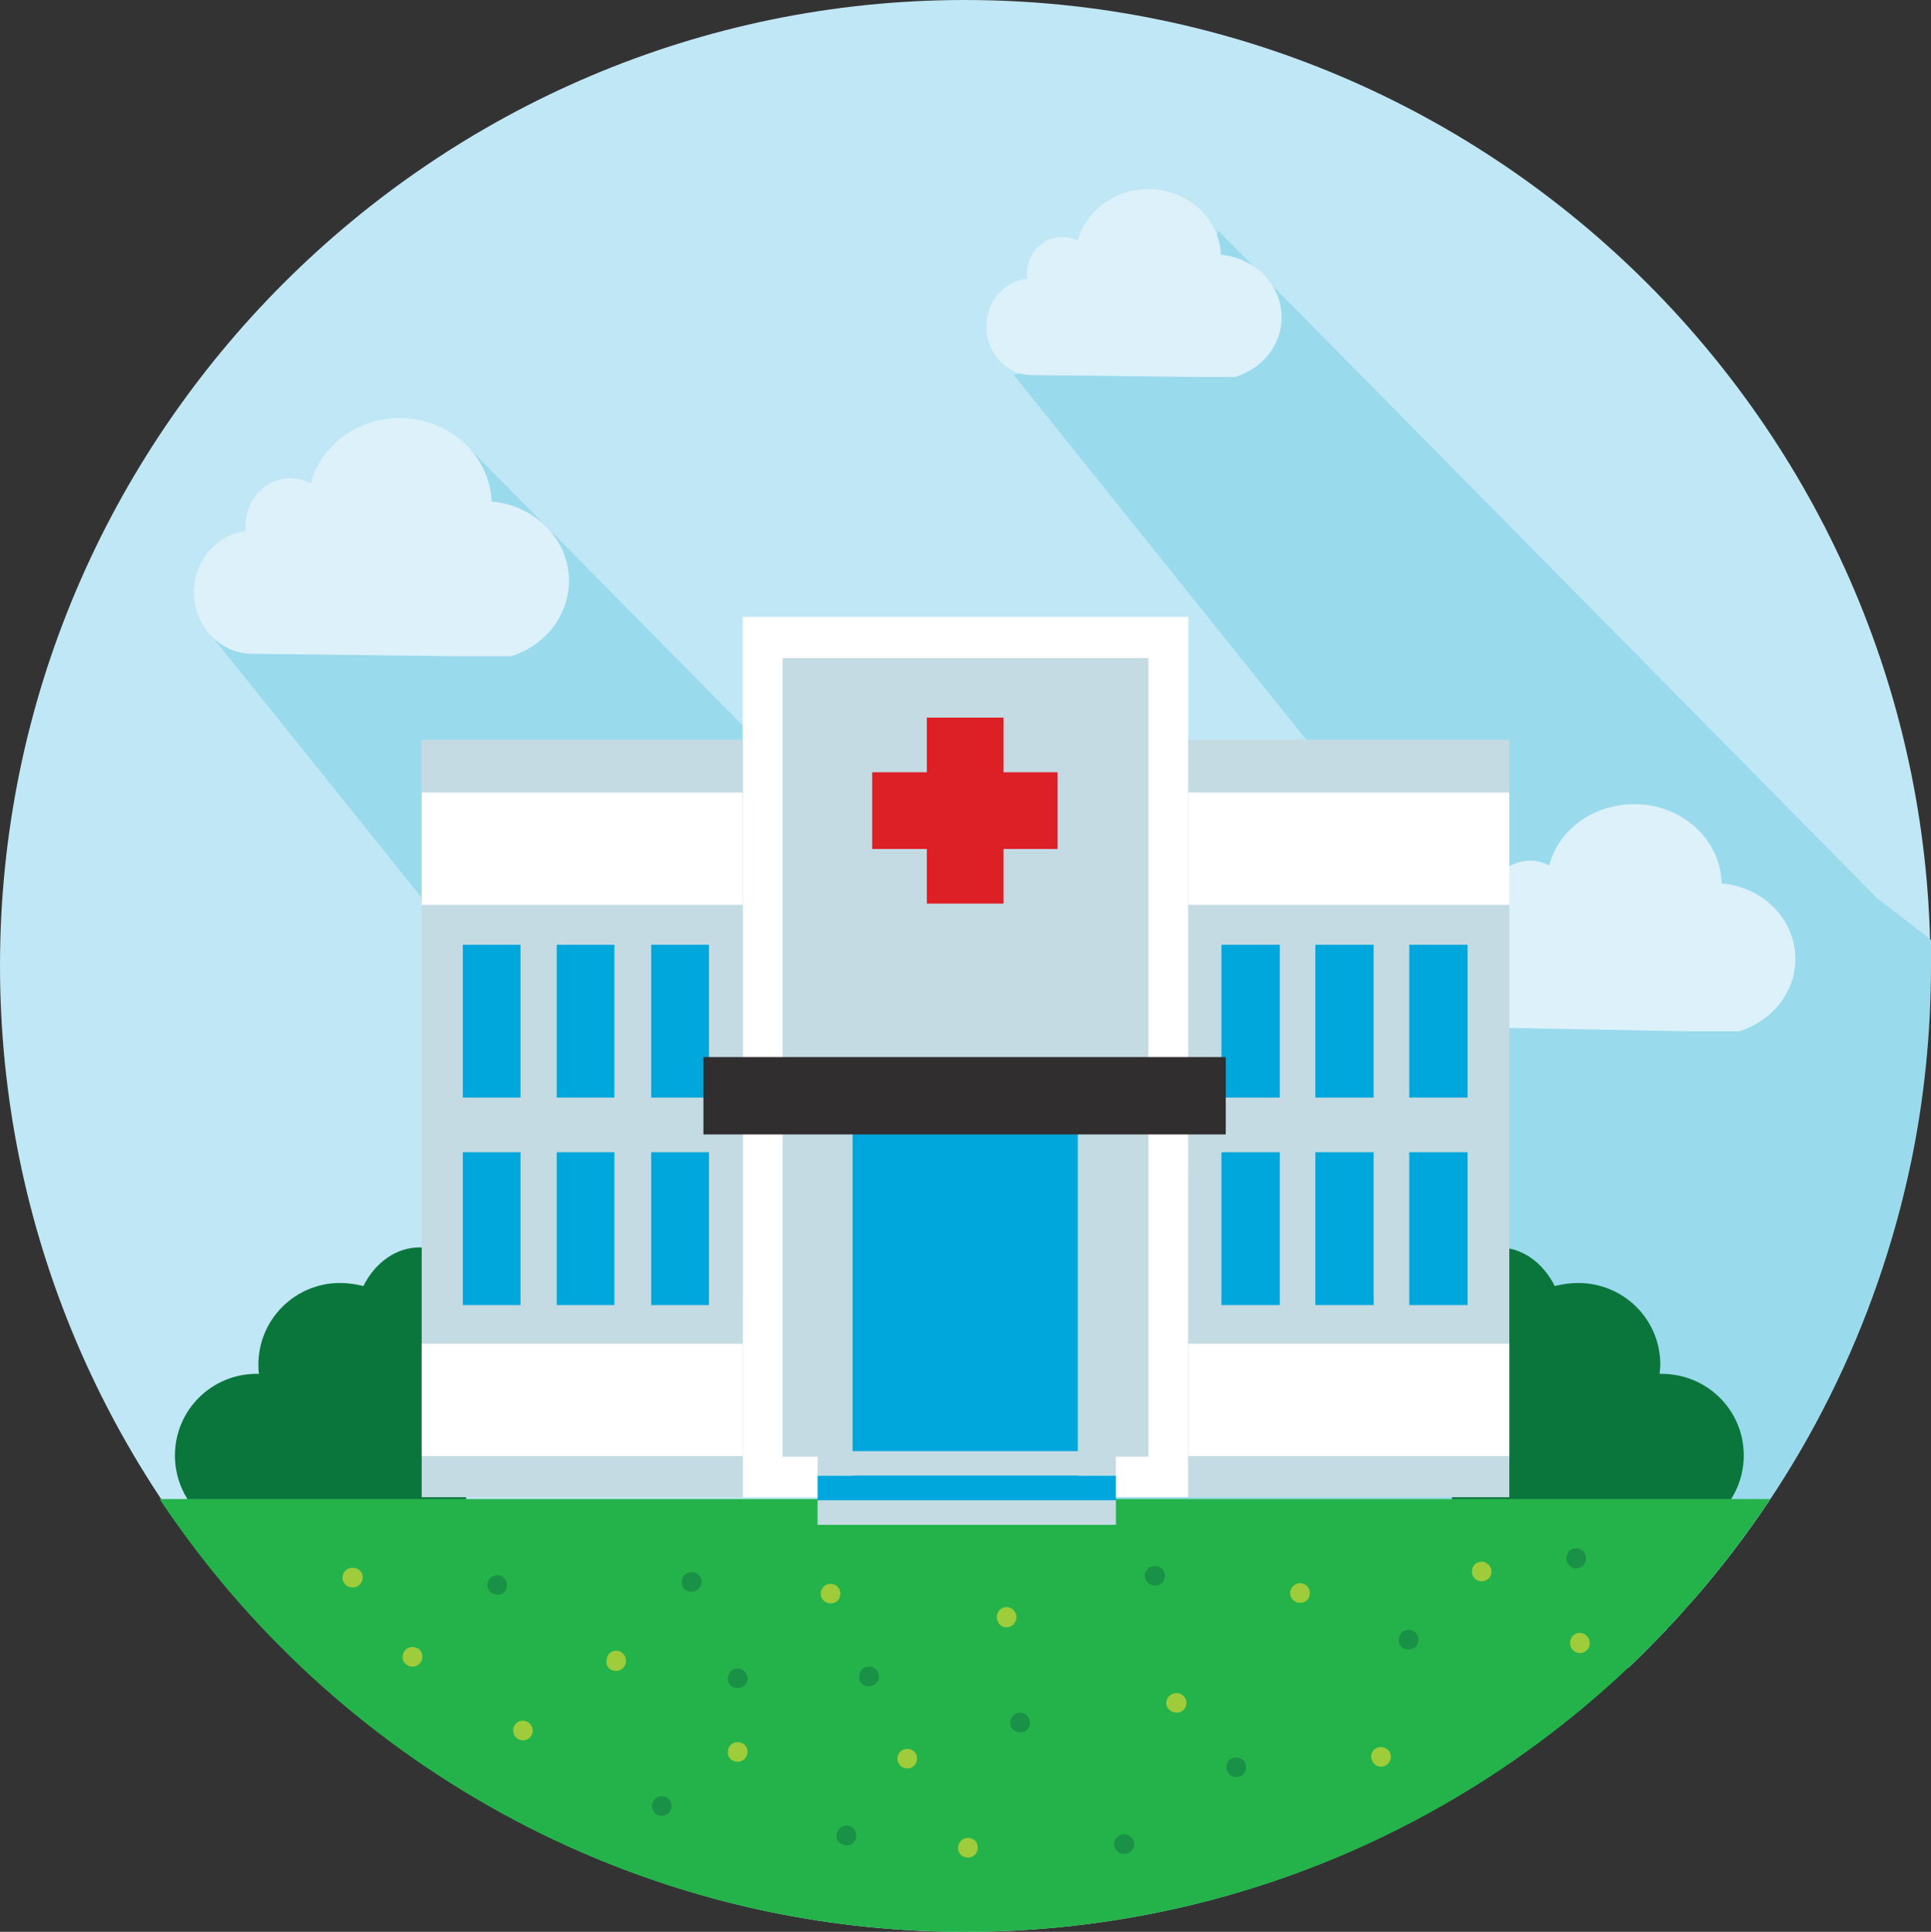 <?xml version="1.0" encoding="utf-8"?>
<!-- Generator: Adobe Illustrator 20.1.0, SVG Export Plug-In . SVG Version: 6.00 Build 0)  -->
<svg version="1.1" id="Layer_1" xmlns="http://www.w3.org/2000/svg" xmlns:xlink="http://www.w3.org/1999/xlink" x="0px" y="0px"
	 viewBox="0 0 314.6 314.7" style="enable-background:new 0 0 314.6 314.7;" xml:space="preserve">
<rect x="0" y="0" width="314.6" height="314.7" fill="#333333" stroke="none"/>
<style type="text/css">
	.st0{fill-rule:evenodd;clip-rule:evenodd;fill:#C0E7F5;}
	.st1{fill-rule:evenodd;clip-rule:evenodd;fill:#9ADAED;}
	.st2{fill-rule:evenodd;clip-rule:evenodd;fill:#0B763C;}
	.st3{fill-rule:evenodd;clip-rule:evenodd;fill:#DCF1FA;}
	.st4{fill-rule:evenodd;clip-rule:evenodd;fill:#24B34B;}
	.st5{fill-rule:evenodd;clip-rule:evenodd;fill:#9FCC3B;}
	.st6{fill-rule:evenodd;clip-rule:evenodd;fill:#199146;}
	.st7{fill-rule:evenodd;clip-rule:evenodd;fill:#FFFFFF;}
	.st8{fill-rule:evenodd;clip-rule:evenodd;fill:#C4DBE3;}
	.st9{fill-rule:evenodd;clip-rule:evenodd;fill:#DD1F26;}
	.st10{fill-rule:evenodd;clip-rule:evenodd;fill:#00A7DC;}
	.st11{fill-rule:evenodd;clip-rule:evenodd;fill:#312E2F;}
</style>
<g>
	<path class="st0" d="M157.2,314.7c86.7,0,157.3-70.7,157.3-157.3C314.6,70.7,243.9,0,157.2,0C70.7,0,0,70.7,0,157.3
		C0,244,70.7,314.7,157.2,314.7L157.2,314.7z"/>
	<path class="st1" d="M276.1,260.4c-1.5,1.6-2.9,3.4-4.5,4.9v0.1c-0.3,0.3-0.5,0.5-0.8,0.8c-1.8,1.9-3.6,3.7-5.5,5.5l-0.9-2.2
		c-37.3-2.1-100.4-4.5-100.4-4.5L34.4,103.5l39.7-4.9l2.8-25.1l137.4,139.2l38.4,29.5l-42.2-98l19.4-2.4L165.1,61l31.1-3.8l2.2-19.7
		l107.4,108.8l8.8,6.8c0,1.4,0,2.8,0,4.2c0,10.9-1.1,21.6-3.2,31.8l0,0C305.8,216,293.5,240.4,276.1,260.4L276.1,260.4z"/>
	<path class="st2" d="M237.2,236.8c-0.5,1.4-0.9,3-0.9,4.7c0,7.4,6.1,13.3,13.4,13.3c5.4,0,10-3.2,12.1-7.8c2.4,2.2,5.5,3.5,8.9,3.5
		c7.4,0,13.4-6.1,13.4-13.4c0-7.4-6-13.3-13.4-13.3c-0.1,0-0.3,0-0.3,0c0-0.5,0.1-1,0.1-1.5c0-7.4-6-13.3-13.4-13.3
		c-1.3,0-2.6,0.2-3.8,0.5c-1.9-3.8-5.3-6.3-9.2-6.3c-5.9,0-10.7,6-10.7,13.3c0,2.6,0.6,5,1.6,7.1c-0.5,1.5-0.9,3-0.9,4.7
		C234.1,231.5,235.3,234.5,237.2,236.8L237.2,236.8z"/>
	<path class="st2" d="M75.3,236.8c0.6,1.4,0.9,3,0.9,4.7c0,7.4-6,13.3-13.3,13.3c-5.5,0-10-3.2-12.2-7.8c-2.3,2.2-5.5,3.5-8.9,3.5
		c-7.4,0-13.3-6.1-13.3-13.4c0-7.4,6-13.3,13.3-13.3c0.2,0,0.3,0,0.4,0c-0.1-0.5-0.1-1-0.1-1.5c0-7.4,6-13.3,13.3-13.3
		c1.3,0,2.6,0.2,3.8,0.5c1.9-3.8,5.3-6.3,9.2-6.3c6,0,10.7,6,10.7,13.3c0,2.6-0.5,5-1.6,7.1c0.5,1.5,0.8,3,0.8,4.7
		C78.4,231.5,77.2,234.5,75.3,236.8L75.3,236.8z"/>
	<path class="st3" d="M243.2,167.4c-4.9,0-8.9-4.2-8.9-9.5c0-4.9,3.6-9,8.1-9.4c0-0.3-0.1-0.6-0.1-0.9c0-4.1,3.1-7.4,7-7.4
		c1.1,0,2.2,0.3,3.1,0.8c1.5-5.8,7.1-10,13.9-10c7.7,0,14,5.7,14.2,12.9c6.8,0.6,12,5.9,12,12.3c0,5.5-3.8,10.1-9.1,11.8h-8.3
		L243.2,167.4z"/>
	<path class="st4" d="M288.4,244.2c-28.1,42.4-76.4,70.5-131.2,70.5c-54.7,0-103-28.1-131.2-70.5H288.4z"/>
	<path class="st3" d="M41,106.5c-5.1,0-9.4-4.5-9.4-10c0-5.2,3.7-9.4,8.5-10c-0.1-0.3-0.1-0.6-0.1-0.9c0-4.2,3.3-7.7,7.3-7.7
		c1.2,0,2.3,0.3,3.3,0.9c1.6-6.1,7.5-10.7,14.5-10.7c8.1,0,14.7,6.1,15,13.6c7,0.6,12.6,6.1,12.6,12.9c0,5.7-4,10.7-9.5,12.3h-8.7
		L41,106.5z"/>
	<path class="st5" d="M57.5,258.6c0.9,0,1.6-0.8,1.6-1.6c0-1-0.8-1.6-1.6-1.6c-1,0-1.7,0.7-1.7,1.6
		C55.8,257.9,56.5,258.6,57.5,258.6L57.5,258.6z"/>
	<path class="st5" d="M67.2,271.5c1,0,1.6-0.8,1.6-1.6c0-1-0.7-1.6-1.6-1.6c-0.9,0-1.6,0.7-1.6,1.6
		C65.5,270.7,66.3,271.5,67.2,271.5L67.2,271.5z"/>
	<path class="st6" d="M81,259.8c1,0,1.6-0.7,1.6-1.6c0-0.9-0.7-1.6-1.6-1.6c-0.9,0-1.6,0.8-1.6,1.6C79.4,259.1,80.2,259.8,81,259.8
		L81,259.8z"/>
	<path class="st5" d="M85.2,283.5c0.9,0,1.6-0.7,1.6-1.6c0-0.9-0.8-1.6-1.6-1.6c-1,0-1.6,0.8-1.6,1.6
		C83.6,282.8,84.3,283.5,85.2,283.5L85.2,283.5z"/>
	<path class="st5" d="M100.4,272.2c0.9,0,1.6-0.8,1.6-1.6c0-1-0.8-1.7-1.6-1.7c-1,0-1.6,0.8-1.6,1.7
		C98.7,271.5,99.4,272.2,100.4,272.2L100.4,272.2z"/>
	<path class="st6" d="M107.8,295.8c1,0,1.6-0.7,1.6-1.6c0-0.9-0.7-1.6-1.6-1.6c-0.9,0-1.6,0.8-1.6,1.6
		C106.2,295.1,106.9,295.8,107.8,295.8L107.8,295.8z"/>
	<path class="st6" d="M120.2,275c0.9,0,1.6-0.7,1.6-1.6c0-0.9-0.8-1.6-1.6-1.6c-1,0-1.6,0.8-1.6,1.6
		C118.5,274.3,119.2,275,120.2,275L120.2,275z"/>
	<path class="st6" d="M112.7,259.3c0.9,0,1.6-0.8,1.6-1.6c0-1-0.8-1.6-1.6-1.6c-1,0-1.6,0.7-1.6,1.6
		C111,258.6,111.7,259.3,112.7,259.3L112.7,259.3z"/>
	<path class="st6" d="M141.6,274.7c0.9,0,1.6-0.8,1.6-1.6c0-1-0.8-1.6-1.6-1.6c-1,0-1.6,0.7-1.6,1.6
		C139.9,274,140.6,274.7,141.6,274.7L141.6,274.7z"/>
	<path class="st5" d="M135.3,261.2c1,0,1.6-0.7,1.6-1.6c0-0.9-0.7-1.6-1.6-1.6c-0.9,0-1.6,0.8-1.6,1.6
		C133.7,260.5,134.5,261.2,135.3,261.2L135.3,261.2z"/>
	<path class="st6" d="M137.9,300.6c1,0,1.6-0.7,1.6-1.6c0-0.9-0.7-1.6-1.6-1.6c-0.9,0-1.6,0.8-1.6,1.6
		C136.2,299.9,137,300.6,137.9,300.6L137.9,300.6z"/>
	<path class="st6" d="M183.1,302c1,0,1.7-0.7,1.7-1.6c0-0.9-0.8-1.6-1.7-1.6c-0.9,0-1.6,0.8-1.6,1.6
		C181.5,301.3,182.3,302,183.1,302L183.1,302z"/>
	<path class="st6" d="M166.2,282.2c1,0,1.6-0.7,1.6-1.6c0-0.9-0.7-1.6-1.6-1.6c-0.9,0-1.6,0.8-1.6,1.6
		C164.5,281.5,165.3,282.2,166.2,282.2L166.2,282.2z"/>
	<path class="st6" d="M188.2,258.3c0.9,0,1.6-0.7,1.6-1.6c0-0.9-0.8-1.6-1.6-1.6c-1,0-1.7,0.8-1.7,1.6
		C186.5,257.6,187.3,258.3,188.2,258.3L188.2,258.3z"/>
	<path class="st6" d="M201.4,289.5c1,0,1.6-0.8,1.6-1.6c0-1-0.7-1.6-1.6-1.6c-0.9,0-1.6,0.7-1.6,1.6
		C199.8,288.7,200.5,289.5,201.4,289.5L201.4,289.5z"/>
	<path class="st6" d="M229.5,268.7c0.9,0,1.6-0.7,1.6-1.6c0-0.9-0.8-1.6-1.6-1.6c-1,0-1.6,0.8-1.6,1.6
		C227.8,268,228.5,268.7,229.5,268.7L229.5,268.7z"/>
	<path class="st6" d="M256.8,255.5c0.9,0,1.6-0.8,1.6-1.6c0-1-0.8-1.7-1.6-1.7c-1,0-1.6,0.8-1.6,1.7
		C255.2,254.7,255.9,255.5,256.8,255.5L256.8,255.5z"/>
	<path class="st5" d="M164,265.1c0.9,0,1.6-0.8,1.6-1.7c0-0.9-0.8-1.6-1.6-1.6c-1,0-1.6,0.8-1.6,1.6
		C162.4,264.3,163,265.1,164,265.1L164,265.1z"/>
	<path class="st5" d="M157.7,302.6c1,0,1.6-0.8,1.6-1.6c0-1-0.7-1.6-1.6-1.6c-0.9,0-1.6,0.7-1.6,1.6
		C156,301.9,156.8,302.6,157.7,302.6L157.7,302.6z"/>
	<path class="st5" d="M191.7,279c0.9,0,1.6-0.7,1.6-1.6c0-0.9-0.8-1.6-1.6-1.6c-1,0-1.7,0.8-1.7,1.6C190,278.3,190.8,279,191.7,279
		L191.7,279z"/>
	<path class="st5" d="M211.8,261.1c1,0,1.6-0.7,1.6-1.6c0-0.9-0.7-1.6-1.6-1.6c-0.9,0-1.6,0.8-1.6,1.6
		C210.2,260.4,210.9,261.1,211.8,261.1L211.8,261.1z"/>
	<path class="st5" d="M225,287.8c0.9,0,1.6-0.8,1.6-1.6c0-1-0.8-1.6-1.6-1.6c-1,0-1.6,0.7-1.6,1.6C223.4,287,224.1,287.8,225,287.8
		L225,287.8z"/>
	<path class="st5" d="M257.4,269.3c0.9,0,1.6-0.8,1.6-1.6c0-1-0.8-1.7-1.6-1.7c-1,0-1.6,0.8-1.6,1.7
		C255.8,268.5,256.5,269.3,257.4,269.3L257.4,269.3z"/>
	<path class="st5" d="M241.4,257.6c0.9,0,1.6-0.7,1.6-1.6c0-0.9-0.8-1.6-1.6-1.6c-1,0-1.6,0.8-1.6,1.6
		C239.8,256.9,240.5,257.6,241.4,257.6L241.4,257.6z"/>
	<path class="st5" d="M147.8,288.1c1,0,1.6-0.8,1.6-1.6c0-1-0.7-1.6-1.6-1.6c-0.9,0-1.6,0.7-1.6,1.6
		C146.2,287.3,146.9,288.1,147.8,288.1L147.8,288.1z"/>
	<path class="st5" d="M120.2,287c0.9,0,1.6-0.8,1.6-1.6c0-1-0.8-1.6-1.6-1.6c-1,0-1.6,0.7-1.6,1.6C118.5,286.2,119.2,287,120.2,287
		L120.2,287z"/>
	<rect x="121" y="100.5" class="st7" width="72.6" height="143.4"/>
	<rect x="127.5" y="107.2" class="st8" width="59.6" height="130.1"/>
	<polygon class="st9" points="151,116.9 163.5,116.9 163.5,125.8 172.3,125.8 172.3,138.3 163.5,138.3 163.5,147.2 151,147.2 
		151,138.3 142.1,138.3 142.1,125.8 151,125.8 	"/>
	<rect x="138.9" y="180.9" class="st10" width="36.7" height="63"/>
	<rect x="133.2" y="236.4" class="st8" width="48.6" height="4"/>
	<rect x="133.2" y="240.4" class="st10" width="48.6" height="4.1"/>
	<rect x="133.2" y="244.4" class="st8" width="48.6" height="4"/>
	<rect x="68.7" y="120.5" class="st8" width="52.3" height="123.4"/>
	<rect x="68.7" y="129.1" class="st7" width="52.3" height="18.3"/>
	<rect x="75.4" y="153.9" class="st10" width="9.4" height="24.9"/>
	<rect x="90.7" y="153.9" class="st10" width="9.4" height="24.9"/>
	<rect x="106.1" y="153.9" class="st10" width="9.4" height="24.9"/>
	<rect x="75.4" y="187.7" class="st10" width="9.4" height="24.9"/>
	<rect x="90.7" y="187.7" class="st10" width="9.4" height="24.9"/>
	<rect x="106.1" y="187.7" class="st10" width="9.4" height="24.9"/>
	<rect x="68.7" y="218.9" class="st7" width="52.3" height="18.3"/>
	<rect x="193.6" y="120.5" class="st8" width="52.3" height="123.4"/>
	<rect x="193.6" y="129.1" class="st7" width="52.3" height="18.3"/>
	<rect x="229.6" y="153.9" class="st10" width="9.5" height="24.9"/>
	<rect x="214.3" y="153.9" class="st10" width="9.5" height="24.9"/>
	<rect x="199" y="153.9" class="st10" width="9.5" height="24.9"/>
	<rect x="229.6" y="187.7" class="st10" width="9.5" height="24.9"/>
	<rect x="214.3" y="187.7" class="st10" width="9.5" height="24.9"/>
	<rect x="199" y="187.7" class="st10" width="9.5" height="24.9"/>
	<rect x="193.6" y="218.9" class="st7" width="52.3" height="18.3"/>
	<rect x="114.6" y="172.2" class="st11" width="85.1" height="12.6"/>
	<path class="st3" d="M168.1,61.1c-4.1,0-7.4-3.6-7.4-7.9c0-4.1,2.9-7.4,6.7-7.8c-0.1-0.3-0.1-0.5-0.1-0.8c0-3.3,2.6-6,5.7-6
		c1,0,1.8,0.2,2.6,0.6c1.3-4.8,5.9-8.4,11.5-8.4c6.4,0,11.6,4.8,11.8,10.7c5.5,0.5,9.9,4.8,9.9,10.2c0,4.5-3.1,8.3-7.5,9.7h-6.8
		L168.1,61.1z"/>
</g>
<g>
</g>
<g>
</g>
<g>
</g>
<g>
</g>
<g>
</g>
<g>
</g>
</svg>
